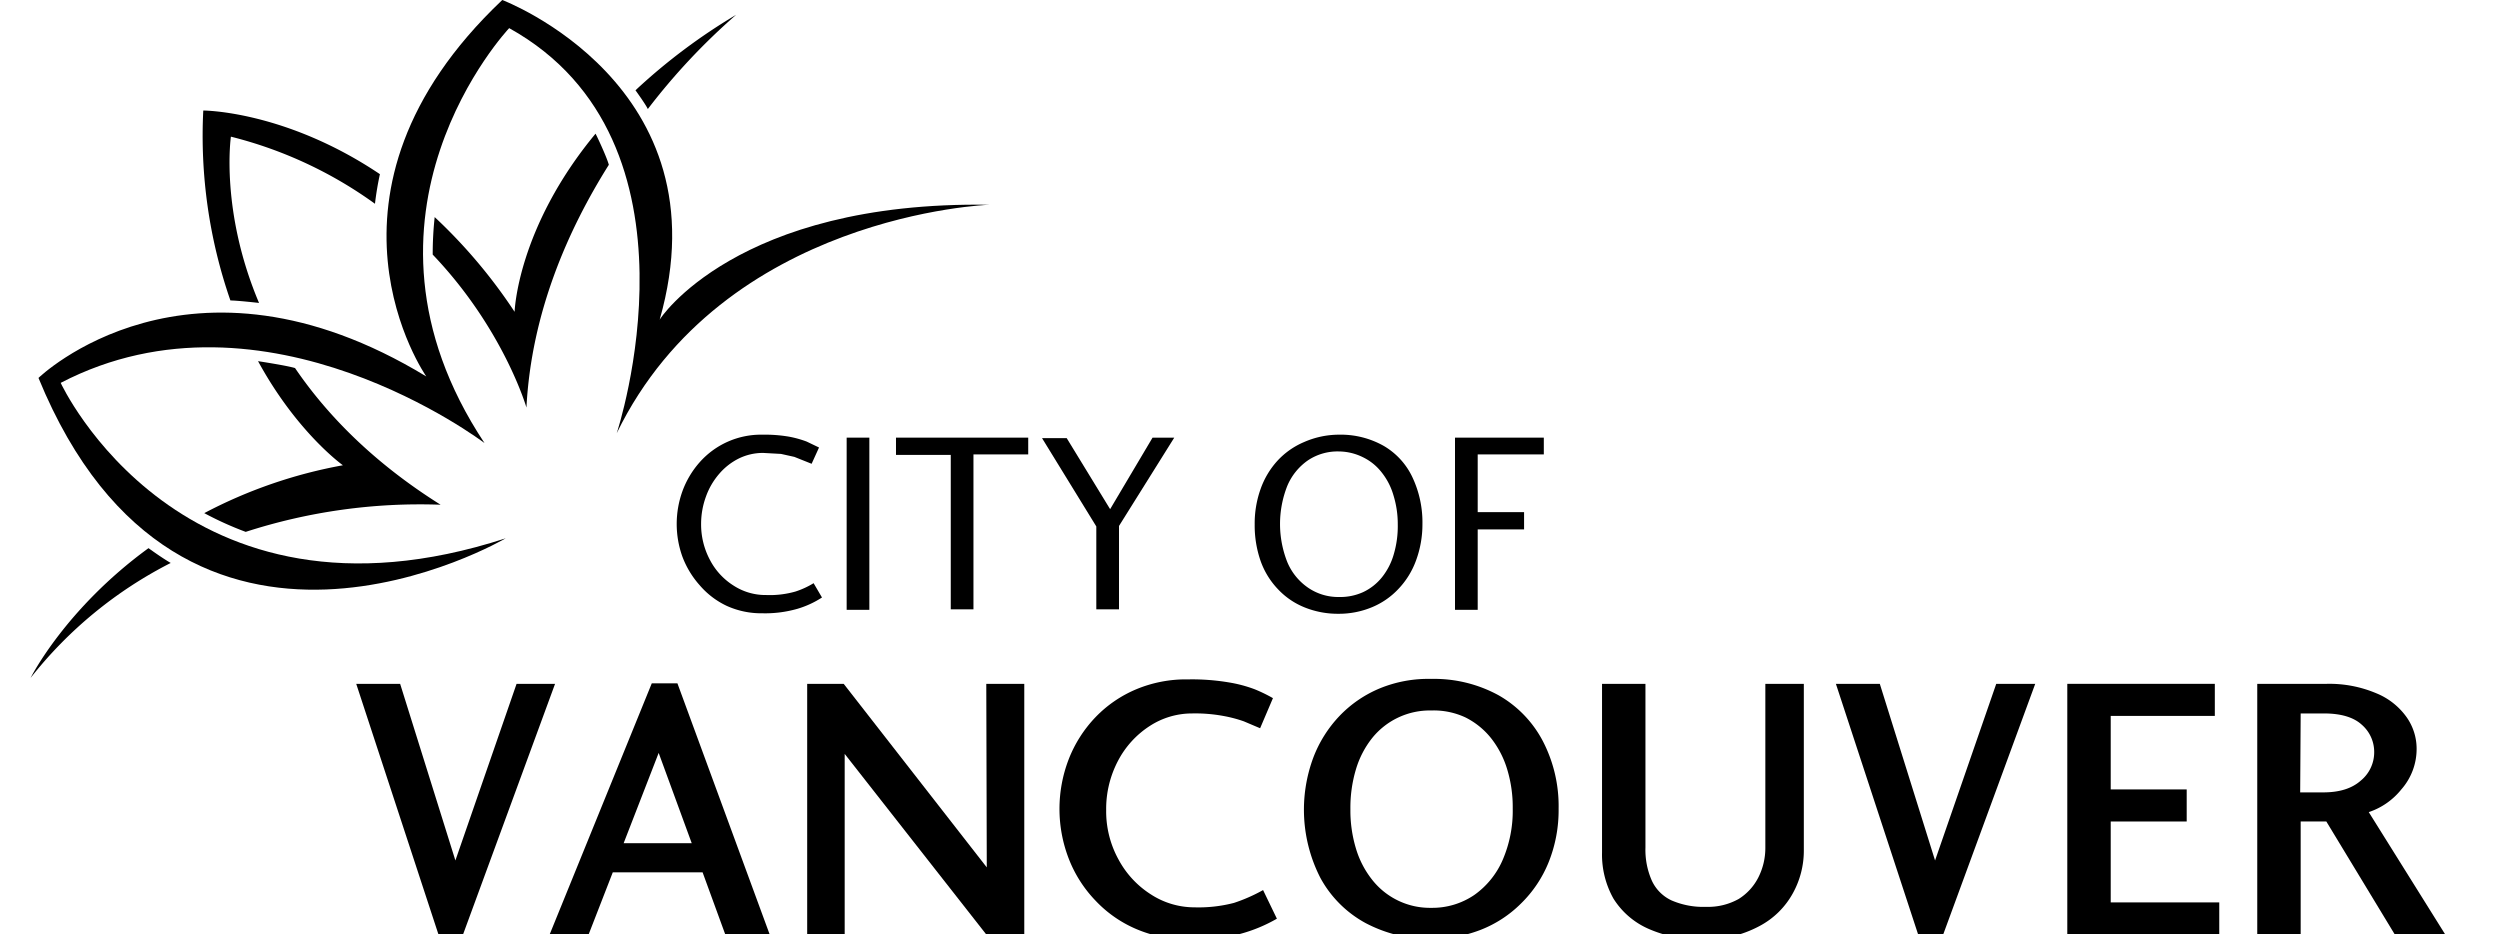 <svg id="Layer_1" data-name="Layer 1" xmlns="http://www.w3.org/2000/svg" viewBox="0 0 506.7 189.4"><defs><style>.cls-1{fill:#000000;}</style></defs><title>Artboard 2</title><path class="cls-1" d="M34.6,114.1A85.5,85.5,0,0,0,6.2,137.4s7-14,23.9-26.3C30.1,111.1,32.7,113,34.6,114.1Z"/><path class="cls-1" d="M49.8,107.8a114.6,114.6,0,0,1,39.5-5.5C75.6,93.7,66.2,84,59.8,74.6c-1.6-.5-7.5-1.4-7.5-1.4,7.9,14.5,17.2,21.1,17.2,21.1a97.3,97.3,0,0,0-28.1,9.7A67.1,67.1,0,0,0,49.8,107.8Z"/><path class="cls-1" d="M76,41.3A85.1,85.1,0,0,0,46.8,27.7s-2.2,15,5.7,33.7c0,0-4.4-.5-5.8-.5a101.8,101.8,0,0,1-5.5-38.5s16.6,0,35.8,12.9A61,61,0,0,0,76,41.3Z"/><path class="cls-1" d="M131.3,22.1A130.2,130.2,0,0,1,149.2,3a118.9,118.9,0,0,0-20.4,15.3S130.9,21.2,131.3,22.1Z"/><path class="cls-1" d="M123.4,33.4c-8.3,13.2-15.7,30-16.7,49.2,0,0-4.6-15.9-19-31a70.9,70.9,0,0,1,.4-7.6,106.4,106.4,0,0,1,16.2,19.2s.5-16.9,16.4-36.1C120.7,27,122.9,31.6,123.4,33.4Z"/><path class="cls-1" d="M200.5,41.5s-53.9,1.9-75.5,46.3c0,0,19.6-59.1-21.8-82.1,0,0-35.7,37.8-5,84.1,0,0-44.4-33.8-85.9-12.2,0,0,24.4,52.9,90.2,31.5,0,0-65.6,38.5-94.7-32.5,0,0,30.4-29.6,78.6-.3,0,0-26-37.1,15.4-76.3,0,0,45.5,17.2,31.9,64.8C133.6,64.8,149.2,40.7,200.5,41.5Z"/><path class="cls-1" d="M164.9,118.2l1.7,2.9a19,19,0,0,1-5,2.3,23.7,23.7,0,0,1-7.1.9,16.9,16.9,0,0,1-7.2-1.5,16.4,16.4,0,0,1-5.5-4.2,18.4,18.4,0,0,1-3.5-5.8,19.6,19.6,0,0,1,0-13.2,18.3,18.3,0,0,1,3.5-5.9,16.6,16.6,0,0,1,12.7-5.6,29.3,29.3,0,0,1,5.4.4,21.1,21.1,0,0,1,3.6,1l2.5,1.2L164.5,94l-1.5-.6-2-.8-2.7-.6-3.6-.2a11.1,11.1,0,0,0-4.9,1.1,12.6,12.6,0,0,0-4,3.1,14.4,14.4,0,0,0-2.7,4.6,16.1,16.1,0,0,0-1,5.6,15.3,15.3,0,0,0,1.8,7.3,13.5,13.5,0,0,0,4.8,5.2,11.9,11.9,0,0,0,6.6,1.9,18.9,18.9,0,0,0,5.9-.7A17.1,17.1,0,0,0,164.9,118.2Z"/><path class="cls-1" d="M176.2,123.6h-4.6V88.7h4.6Z"/><path class="cls-1" d="M181.6,92.2V88.7h26.8v3.4H197.3v31.4h-4.6V92.2Z"/><path class="cls-1" d="M233.6,88.7H238l-11.2,17.9v16.9h-4.6V106.7l-11-17.9h5l8.8,14.4Z"/><path class="cls-1" d="M271.4,88.1a17.7,17.7,0,0,1,9.1,2.3,14.5,14.5,0,0,1,5.8,6.4,21.4,21.4,0,0,1,2,9.4,21.2,21.2,0,0,1-1.3,7.4,16.6,16.6,0,0,1-3.6,5.8,15.4,15.4,0,0,1-5.4,3.7,17.4,17.4,0,0,1-6.7,1.3,18,18,0,0,1-6.9-1.3,15.1,15.1,0,0,1-5.4-3.7,16,16,0,0,1-3.5-5.7,21.9,21.9,0,0,1-1.2-7.4,20.8,20.8,0,0,1,1.2-7.2,16.8,16.8,0,0,1,3.4-5.7,15.6,15.6,0,0,1,5.4-3.8A17.7,17.7,0,0,1,271.4,88.1Zm0,3.4a10.8,10.8,0,0,0-6.3,1.8,11.9,11.9,0,0,0-4.2,5.2,21,21,0,0,0,0,15.4,11.8,11.8,0,0,0,4.2,5.2,10.8,10.8,0,0,0,6.3,1.9,11.2,11.2,0,0,0,4.9-1,10.8,10.8,0,0,0,3.8-3,13.3,13.3,0,0,0,2.4-4.7,20.1,20.1,0,0,0,.8-6,19.8,19.8,0,0,0-.9-6,13.4,13.4,0,0,0-2.4-4.6,10.7,10.7,0,0,0-3.7-3A11.2,11.2,0,0,0,271.4,91.5Z"/><path class="cls-1" d="M299.5,123.6h-4.6V88.7h18v3.4H299.5v11.7h9.4v3.5h-9.4Z"/><path class="cls-1" d="M112.5,138.6,93.7,189.8H89L72.2,138.6h8.9l11.2,35.8,12.4-35.8Z"/><path class="cls-1" d="M124.2,176.8l-4.9,12.6h-7.9l20.7-50.9h5.2L156,189.4H147l-4.6-12.6Zm16-5.9-6.7-18.3-7.1,18.3Z"/><path class="cls-1" d="M199.9,138.6h7.7v50.8h-7.7l-28.7-36.6v36.6h-7.6V138.6h7.4l29,37.2Z"/><path class="cls-1" d="M256,180.4l2.8,5.8a30.9,30.9,0,0,1-7.5,3.1,40.7,40.7,0,0,1-10.5,1.1,26.4,26.4,0,0,1-10.5-2.1,24.6,24.6,0,0,1-8.3-5.8,25.6,25.6,0,0,1-5.4-8.5,28,28,0,0,1,0-20.1,25.9,25.9,0,0,1,5.4-8.5,24.7,24.7,0,0,1,8.3-5.7,26.1,26.1,0,0,1,10.5-2,44.9,44.9,0,0,1,8.2.6,27.2,27.2,0,0,1,5.3,1.4,30.8,30.8,0,0,1,3.7,1.8l-2.6,6.1-3.3-1.4a27,27,0,0,0-4.2-1.1,31.4,31.4,0,0,0-6.3-.5,15.7,15.7,0,0,0-8.5,2.5,18.7,18.7,0,0,0-6.5,7.1,20.9,20.9,0,0,0-2.4,10,20.2,20.2,0,0,0,2.5,10,19,19,0,0,0,6.6,7.1,16.2,16.2,0,0,0,8.8,2.6,28.5,28.5,0,0,0,8-.9A33.5,33.5,0,0,0,256,180.4Z"/><path class="cls-1" d="M290.1,137.6a27.2,27.2,0,0,1,13.6,3.3,22.9,22.9,0,0,1,9,9.3,28.6,28.6,0,0,1,3.2,13.7,28.3,28.3,0,0,1-2,10.8,24.5,24.5,0,0,1-5.6,8.4,23.9,23.9,0,0,1-8.3,5.4,28.3,28.3,0,0,1-23.2-1.4,22.8,22.8,0,0,1-9.2-9.2,30.3,30.3,0,0,1-1.4-24.4,25.3,25.3,0,0,1,5.3-8.4,24.1,24.1,0,0,1,8.2-5.6A25.9,25.9,0,0,1,290.1,137.6Zm0,6.4a15,15,0,0,0-12,5.6,18.8,18.8,0,0,0-3.3,6.4,27.1,27.1,0,0,0-1.1,8,26.6,26.6,0,0,0,1.1,7.9,18.8,18.8,0,0,0,3.3,6.4,14.9,14.9,0,0,0,12,5.7,15.1,15.1,0,0,0,8.7-2.6,16.9,16.9,0,0,0,5.8-7.2,25.1,25.1,0,0,0,2-10.3,26.4,26.4,0,0,0-1.1-7.9,19.1,19.1,0,0,0-3.3-6.4,15.5,15.5,0,0,0-5.2-4.2A15.2,15.2,0,0,0,290.1,144Z"/><path class="cls-1" d="M365.6,138.6v33.9a17.8,17.8,0,0,1-2.2,8.5,16.5,16.5,0,0,1-6.8,6.7,23,23,0,0,1-11.5,2.7,25.7,25.7,0,0,1-11.1-2.2,15.9,15.9,0,0,1-7-6.1,18.2,18.2,0,0,1-2.3-9.3V138.6h8.8v33.2a15.4,15.4,0,0,0,1.3,6.7,8.2,8.2,0,0,0,4,4,16.2,16.2,0,0,0,7,1.3,12.7,12.7,0,0,0,6.6-1.6,11,11,0,0,0,4-4.4,13.2,13.2,0,0,0,1.4-5.9V138.6Z"/><path class="cls-1" d="M412.5,138.6l-18.8,51.2h-4.8l-16.8-51.2h8.9l11.2,35.8,12.4-35.8Z"/><path class="cls-1" d="M449.8,182.9v6.5H419V138.6h29.9v6.5H427.8V160h15.4v6.5H427.8v16.4Z"/><path class="cls-1" d="M495.6,189.4l-9.8.7-14.3-23.6h-5.2v22.9h-8.8V138.6h14.1a24.4,24.4,0,0,1,10,1.9,14,14,0,0,1,6.2,4.9,11.1,11.1,0,0,1,2,6.3,12.4,12.4,0,0,1-3.1,8.3,14.2,14.2,0,0,1-6.6,4.6Zm-29.4-28.8h4.7c3.3,0,5.8-.8,7.6-2.4a7.4,7.4,0,0,0,2.7-5.6,7.3,7.3,0,0,0-2.5-5.7q-2.5-2.3-7.7-2.3h-4.7Z"/></svg>